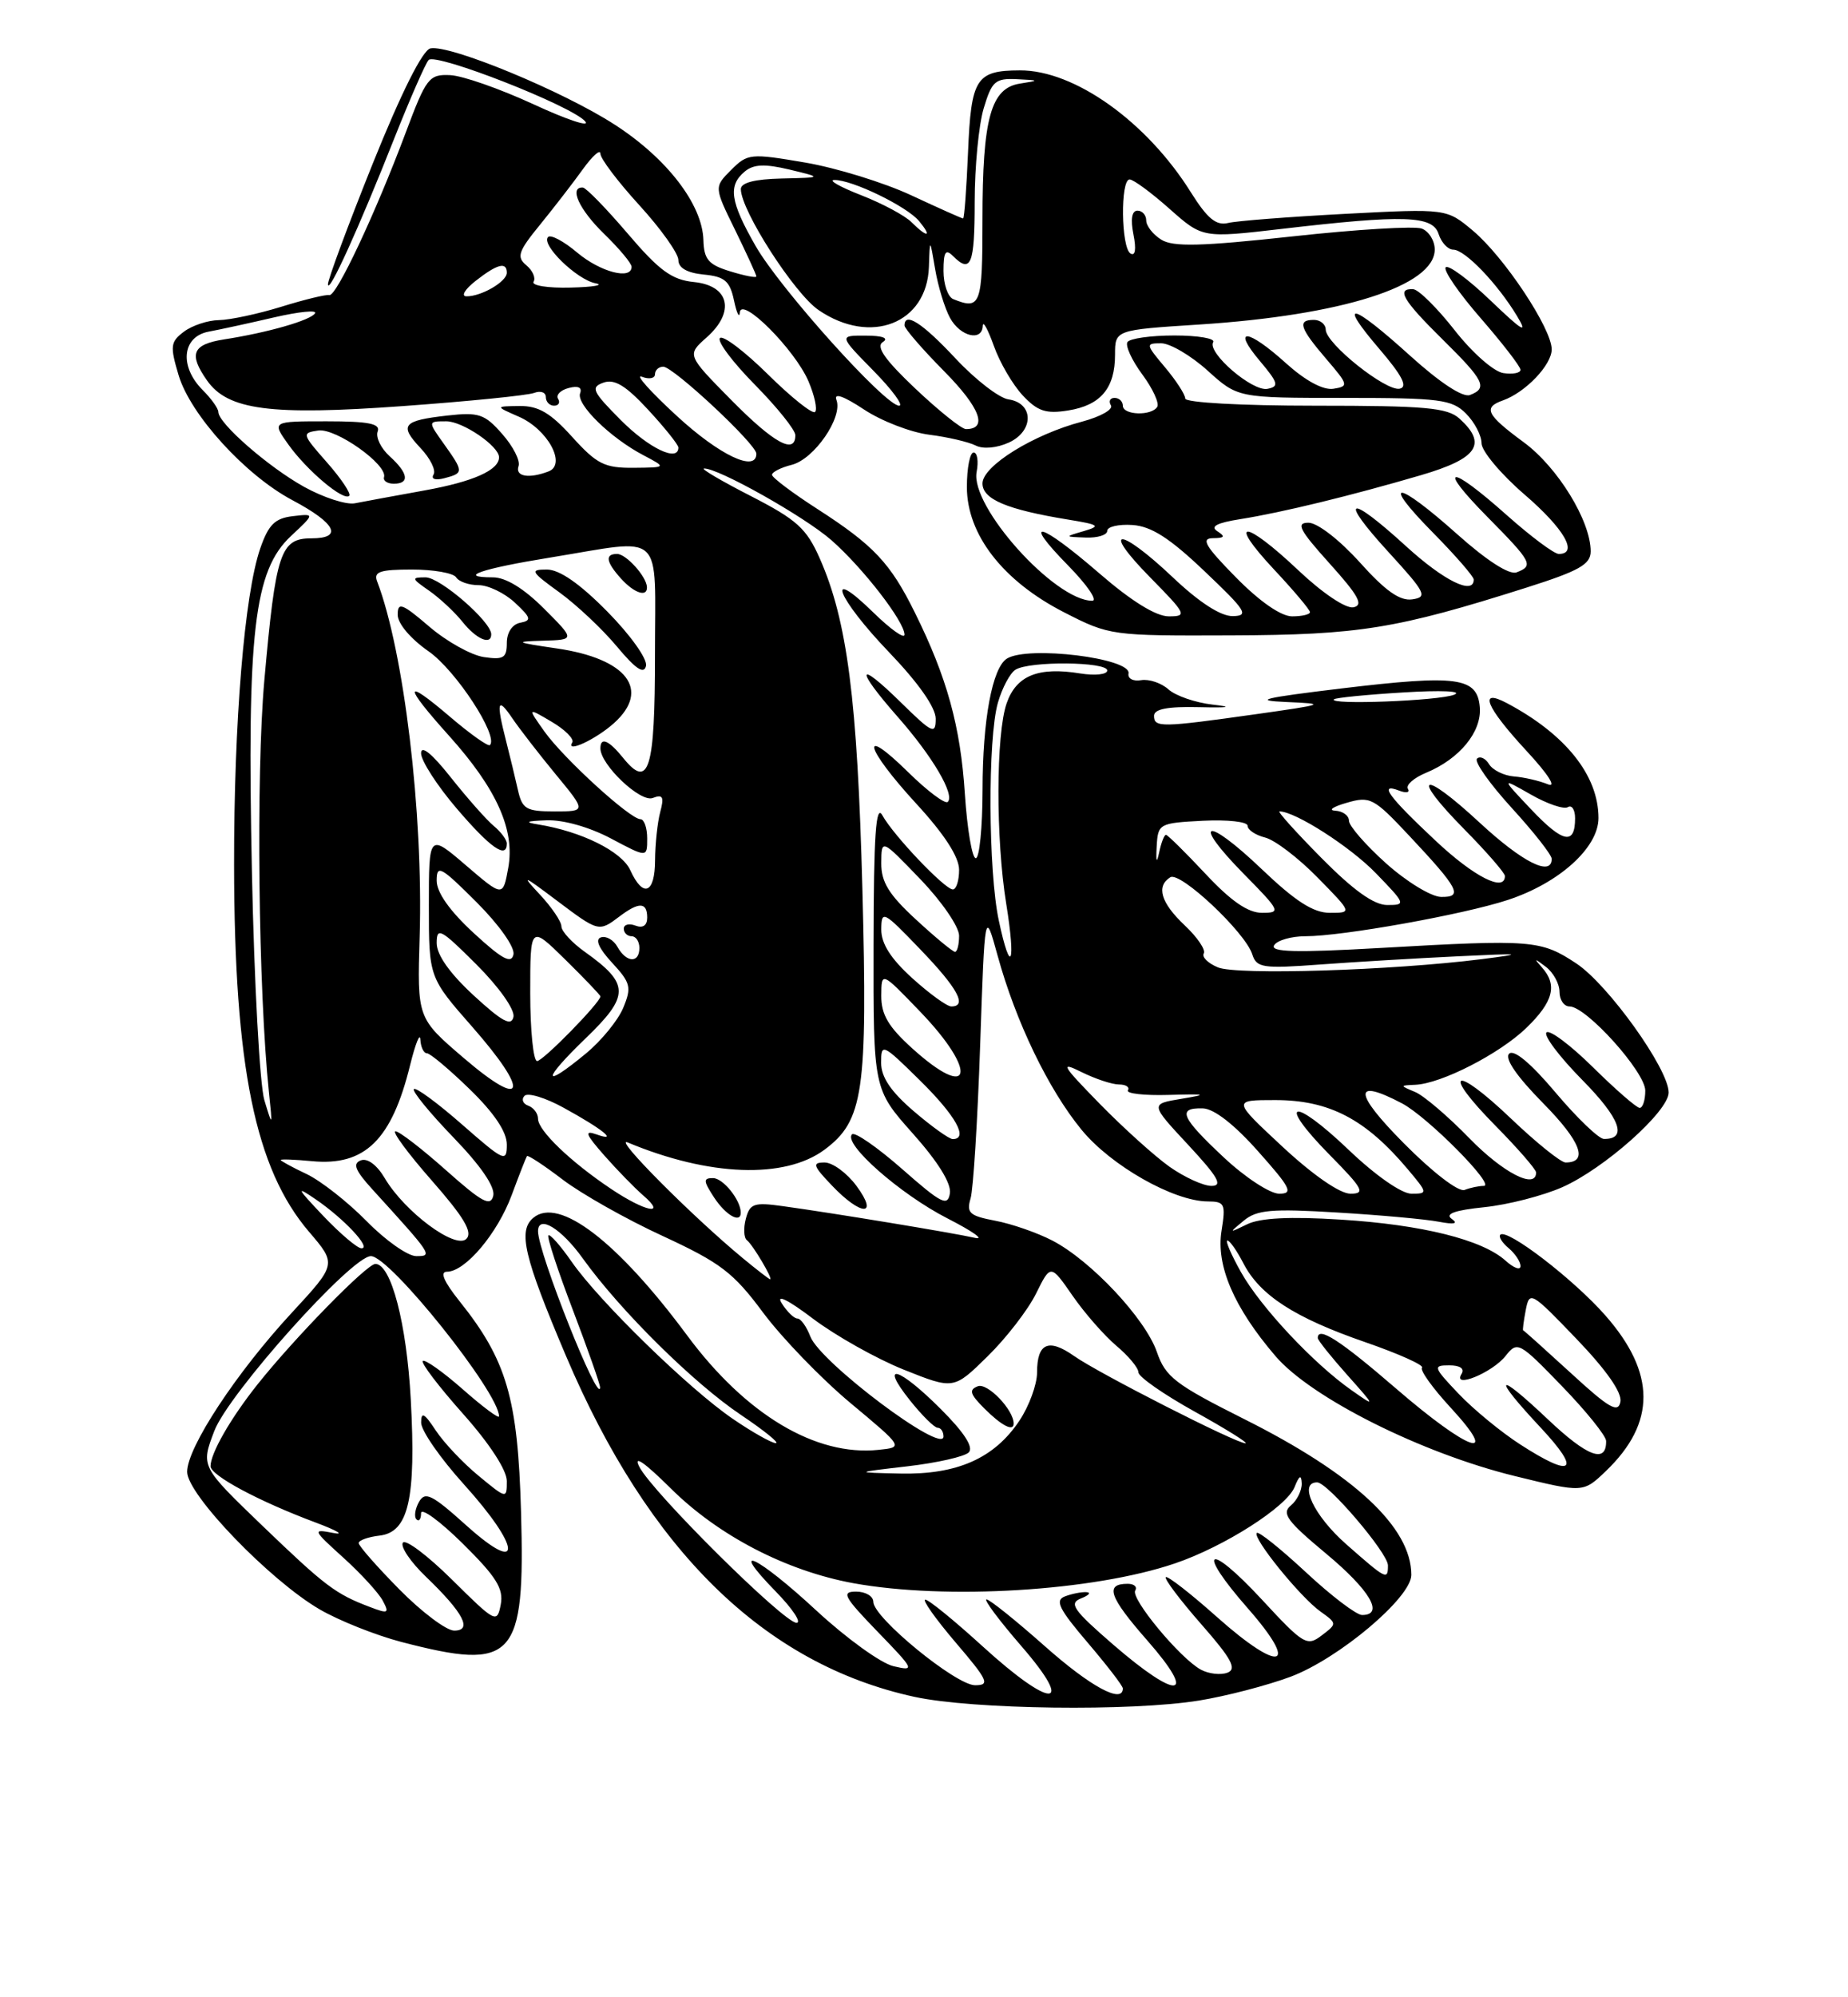 <?xml version="1.0" encoding="UTF-8" standalone="no"?>
<!DOCTYPE svg PUBLIC "-//W3C//DTD SVG 1.1//EN" "http://www.w3.org/Graphics/SVG/1.1/DTD/svg11.dtd" >
<svg xmlns="http://www.w3.org/2000/svg" xmlns:xlink="http://www.w3.org/1999/xlink" version="1.1" viewBox="0 0 237 256">
 <g >
 <path fill="currentColor"
d=" M 153.79 217.96 C 157.24 217.40 162.51 216.03 165.49 214.92 C 171.70 212.60 181.00 204.76 181.00 201.86 C 181.00 195.78 173.69 188.96 159.55 181.88 C 150.72 177.45 149.47 176.49 148.37 173.30 C 146.90 169.02 139.90 161.56 134.95 159.00 C 133.00 157.99 129.70 156.85 127.62 156.46 C 124.35 155.84 123.92 155.46 124.47 153.62 C 124.82 152.46 125.37 143.63 125.70 134.02 C 126.30 116.53 126.30 116.53 127.95 122.52 C 130.28 130.98 134.45 139.62 138.70 144.80 C 142.46 149.40 150.52 153.97 154.88 153.99 C 157.07 154.00 157.21 154.30 156.66 157.74 C 155.93 162.20 158.25 167.60 163.58 173.82 C 168.16 179.17 182.34 186.27 194.27 189.19 C 203.04 191.34 203.04 191.34 205.95 188.55 C 212.40 182.37 212.37 175.97 205.87 168.59 C 201.78 163.94 193.26 157.41 192.41 158.26 C 192.16 158.51 192.64 159.28 193.48 159.98 C 194.31 160.68 195.00 161.71 195.00 162.28 C 195.00 162.85 194.14 162.53 193.09 161.59 C 190.12 158.90 182.38 156.97 171.94 156.32 C 165.44 155.91 161.61 156.10 159.94 156.92 C 157.58 158.07 157.56 158.06 159.50 156.46 C 161.19 155.06 163.06 154.90 171.50 155.41 C 177.00 155.74 182.85 156.27 184.50 156.59 C 186.50 156.97 187.06 156.85 186.18 156.23 C 185.27 155.58 186.57 155.12 190.35 154.73 C 193.38 154.42 197.88 153.26 200.35 152.17 C 205.74 149.79 214.00 142.44 214.00 140.03 C 214.00 137.02 206.25 126.20 202.16 123.49 C 197.61 120.48 196.51 120.39 177.09 121.50 C 166.23 122.12 162.86 122.04 163.40 121.16 C 163.79 120.52 165.61 120.00 167.43 120.00 C 172.15 120.00 187.64 117.23 193.34 115.36 C 199.95 113.20 205.00 108.65 205.00 104.85 C 205.00 99.39 200.78 94.11 193.25 90.12 C 189.55 88.16 190.55 90.60 195.75 96.22 C 198.56 99.25 199.68 101.01 198.50 100.52 C 197.40 100.07 195.45 99.62 194.16 99.52 C 192.88 99.42 191.44 98.71 190.97 97.95 C 190.50 97.18 189.80 96.87 189.42 97.24 C 189.04 97.62 191.05 100.46 193.87 103.55 C 196.69 106.63 199.00 109.57 199.00 110.08 C 199.00 112.41 195.26 110.53 189.77 105.45 C 182.29 98.52 180.78 99.19 187.81 106.31 C 190.66 109.20 193.00 111.89 193.00 112.28 C 193.00 114.40 189.04 112.39 184.10 107.75 C 178.06 102.09 176.76 100.31 179.42 101.33 C 180.34 101.69 180.86 101.58 180.56 101.10 C 180.27 100.62 181.33 99.69 182.91 99.04 C 187.20 97.26 190.04 93.79 189.78 90.65 C 189.46 86.80 186.92 86.46 172.12 88.23 C 161.91 89.46 160.55 89.79 165.00 89.98 C 170.20 90.20 169.98 90.28 161.00 91.55 C 148.93 93.25 148.00 93.27 148.00 91.75 C 148.00 90.88 149.74 90.54 153.75 90.64 C 157.63 90.73 158.20 90.62 155.50 90.31 C 153.30 90.06 150.76 89.18 149.85 88.36 C 148.94 87.54 147.36 87.01 146.35 87.18 C 145.33 87.36 144.60 86.97 144.73 86.32 C 145.10 84.36 131.86 82.73 129.14 84.41 C 127.26 85.58 126.01 92.26 126.01 101.25 C 126.00 106.06 125.61 110.00 125.14 110.00 C 124.67 110.00 124.04 106.29 123.74 101.75 C 123.18 93.09 121.45 86.83 117.32 78.50 C 114.19 72.17 112.05 69.89 104.83 65.24 C 101.63 63.18 99.01 61.21 99.01 60.86 C 99.00 60.51 100.14 59.93 101.53 59.58 C 104.42 58.86 108.12 53.48 107.27 51.26 C 106.91 50.31 108.19 50.76 110.78 52.47 C 113.02 53.96 116.80 55.42 119.18 55.72 C 121.56 56.02 124.23 56.65 125.12 57.10 C 126.08 57.59 127.83 57.43 129.39 56.72 C 132.63 55.23 132.59 51.66 129.33 51.19 C 128.14 51.02 125.08 48.66 122.54 45.94 C 118.29 41.39 116.00 39.92 116.00 41.72 C 116.00 42.11 118.30 44.77 121.12 47.62 C 125.71 52.27 126.73 55.00 123.88 55.00 C 123.33 55.00 120.42 52.67 117.41 49.83 C 113.47 46.10 112.30 44.43 113.22 43.84 C 114.02 43.34 113.20 43.02 111.04 43.02 C 107.58 43.00 107.58 43.00 112.00 47.50 C 114.43 49.97 115.92 52.00 115.31 52.00 C 113.52 52.00 100.07 37.04 96.91 31.54 C 93.64 25.83 93.34 23.79 95.52 21.98 C 96.66 21.04 98.08 20.98 101.27 21.74 C 105.50 22.76 105.50 22.76 100.25 22.88 C 96.77 22.96 95.00 23.42 95.01 24.25 C 95.04 27.01 101.88 37.64 104.99 39.75 C 111.67 44.30 118.88 41.47 119.13 34.21 C 119.25 30.50 119.25 30.50 119.93 34.50 C 120.30 36.70 121.16 39.51 121.84 40.75 C 123.15 43.15 125.97 43.82 126.04 41.75 C 126.07 41.06 126.70 42.23 127.46 44.34 C 128.21 46.46 129.88 49.31 131.16 50.68 C 133.07 52.72 134.14 53.07 137.00 52.61 C 141.17 51.94 143.00 49.75 143.00 45.46 C 143.00 42.29 143.00 42.29 153.75 41.60 C 172.13 40.42 184.00 36.64 184.00 31.98 C 184.00 30.86 183.26 29.65 182.34 29.30 C 181.43 28.95 173.98 29.40 165.77 30.30 C 154.02 31.58 150.45 31.67 148.93 30.72 C 147.87 30.06 147.00 28.95 147.00 28.26 C 147.00 27.57 146.49 27.00 145.88 27.00 C 145.15 27.00 144.97 28.10 145.36 30.05 C 145.74 31.94 145.60 32.87 144.98 32.49 C 143.77 31.74 143.67 23.00 144.87 23.00 C 145.35 23.00 147.65 24.69 149.98 26.76 C 154.22 30.52 154.22 30.52 164.36 29.34 C 180.11 27.50 183.74 27.62 184.50 30.00 C 184.85 31.10 185.70 32.00 186.38 32.00 C 187.87 32.00 192.04 36.34 194.55 40.50 C 195.99 42.88 195.30 42.48 191.20 38.56 C 188.37 35.84 185.76 33.91 185.41 34.26 C 185.06 34.61 187.07 37.54 189.89 40.78 C 192.70 44.01 195.00 46.99 195.00 47.40 C 195.00 47.81 194.01 48.00 192.80 47.82 C 191.57 47.64 188.81 45.21 186.55 42.32 C 184.32 39.48 181.94 37.12 181.25 37.07 C 179.01 36.94 179.91 38.49 185.00 43.50 C 190.36 48.78 190.83 49.74 188.52 50.63 C 187.60 50.98 184.67 49.05 180.85 45.60 C 173.28 38.75 171.43 38.35 176.92 44.75 C 179.84 48.17 180.57 49.59 179.51 49.82 C 177.76 50.20 170.04 44.05 170.02 42.25 C 170.01 41.56 169.32 41.00 168.50 41.00 C 166.35 41.00 166.68 42.03 170.08 46.00 C 172.94 49.33 172.99 49.52 171.00 49.83 C 169.69 50.03 167.43 48.81 164.95 46.58 C 160.01 42.11 157.90 41.91 161.56 46.25 C 163.94 49.08 164.07 49.54 162.55 49.84 C 160.61 50.22 154.77 45.18 155.59 43.85 C 155.88 43.38 153.64 43.00 150.62 43.00 C 147.59 43.00 144.88 43.38 144.59 43.85 C 144.30 44.32 145.16 46.19 146.50 48.00 C 147.84 49.81 148.70 51.68 148.41 52.15 C 147.67 53.34 144.00 53.22 144.00 52.00 C 144.00 51.45 143.52 51.00 142.94 51.00 C 142.36 51.00 142.15 51.43 142.47 51.95 C 142.80 52.48 141.13 53.41 138.78 54.04 C 132.53 55.68 126.00 59.73 126.00 61.96 C 126.00 63.99 129.11 65.31 137.00 66.60 C 140.98 67.25 141.21 67.42 139.00 68.07 C 136.50 68.80 136.50 68.80 139.25 68.90 C 140.76 68.96 142.00 68.57 142.00 68.04 C 142.00 67.51 143.45 67.17 145.23 67.29 C 147.64 67.45 150.00 68.95 154.48 73.22 C 159.81 78.28 160.23 78.93 158.10 78.97 C 156.55 78.99 153.80 77.21 150.41 74.00 C 143.53 67.49 141.09 67.49 147.50 74.00 C 152.15 78.73 152.29 79.00 149.89 79.00 C 148.25 79.00 145.10 77.05 141.00 73.50 C 133.34 66.87 130.86 66.25 137.00 72.50 C 139.43 74.98 140.81 77.00 140.08 77.00 C 135.27 77.00 124.40 64.90 125.25 60.49 C 125.51 59.12 125.34 58.00 124.86 58.00 C 124.39 58.00 124.00 59.99 124.00 62.42 C 124.00 68.52 128.63 74.48 136.48 78.49 C 142.30 81.47 142.55 81.50 157.93 81.44 C 174.30 81.38 179.06 80.61 195.75 75.32 C 202.53 73.17 204.00 72.34 204.00 70.67 C 204.00 66.77 199.78 59.90 195.42 56.69 C 190.62 53.16 190.16 52.23 192.75 51.32 C 195.63 50.30 199.00 46.78 199.00 44.78 C 199.00 42.11 192.92 32.95 188.91 29.58 C 185.52 26.73 185.52 26.73 172.51 27.41 C 165.35 27.79 158.60 28.31 157.50 28.58 C 155.97 28.95 154.84 28.02 152.72 24.64 C 147.05 15.58 137.78 8.98 130.78 9.02 C 125.18 9.04 124.54 10.05 124.15 19.46 C 123.95 24.16 123.67 28.00 123.51 28.00 C 123.35 28.00 120.36 26.66 116.86 25.03 C 113.36 23.40 107.23 21.51 103.23 20.83 C 96.25 19.64 95.88 19.67 93.77 21.78 C 91.57 23.98 91.57 23.98 94.29 29.51 C 95.78 32.56 97.00 35.22 97.00 35.43 C 97.00 35.64 95.49 35.35 93.65 34.78 C 90.86 33.93 90.28 33.26 90.21 30.77 C 90.08 26.21 85.55 20.31 78.84 15.98 C 72.25 11.71 57.74 5.71 55.21 6.20 C 54.21 6.39 51.49 11.81 47.81 20.95 C 44.62 28.90 42.03 35.88 42.06 36.45 C 42.13 37.79 46.00 29.28 50.62 17.60 C 52.61 12.60 54.56 8.14 54.97 7.69 C 55.87 6.72 73.42 13.60 75.06 15.57 C 75.70 16.34 72.71 15.35 68.41 13.36 C 64.11 11.38 59.30 9.69 57.71 9.63 C 55.02 9.51 54.66 9.98 52.03 17.00 C 48.14 27.38 43.13 38.03 42.24 37.82 C 41.83 37.72 39.06 38.39 36.07 39.32 C 33.08 40.24 29.48 41.01 28.07 41.03 C 26.66 41.05 24.64 41.72 23.59 42.51 C 21.85 43.82 21.79 44.36 22.91 48.11 C 24.44 53.19 31.47 60.91 37.50 64.11 C 43.08 67.07 44.04 69.00 39.94 69.00 C 35.96 69.00 35.36 70.80 33.90 87.21 C 32.82 99.33 33.13 127.01 34.49 140.00 C 34.96 144.47 34.95 144.48 33.90 141.00 C 33.32 139.07 32.60 125.98 32.31 111.90 C 31.66 80.98 32.57 73.14 37.32 68.70 C 40.39 65.83 40.39 65.83 37.54 66.16 C 35.25 66.43 34.43 67.25 33.37 70.31 C 31.35 76.19 30.00 92.52 30.02 110.86 C 30.05 136.72 32.73 149.81 39.63 157.88 C 43.18 162.03 43.18 162.03 37.41 168.27 C 30.31 175.94 24.00 185.52 24.00 188.65 C 24.00 191.56 34.62 202.57 41.00 206.28 C 43.48 207.72 48.18 209.59 51.46 210.45 C 65.96 214.22 67.36 212.71 66.82 193.77 C 66.41 179.21 64.99 174.34 58.91 166.75 C 56.93 164.27 56.38 163.00 57.32 163.00 C 59.66 163.00 63.80 158.11 65.63 153.16 C 66.58 150.60 67.46 148.36 67.58 148.18 C 67.70 148.01 69.76 149.36 72.16 151.19 C 74.55 153.01 80.33 156.28 85.01 158.43 C 92.42 161.86 94.06 163.11 97.88 168.26 C 100.30 171.50 105.33 176.71 109.07 179.83 C 115.87 185.50 115.87 185.50 112.68 185.83 C 104.62 186.68 95.65 181.32 88.12 171.16 C 79.19 159.11 71.68 153.36 68.41 156.08 C 66.40 157.74 67.18 161.06 72.58 173.78 C 83.18 198.76 98.06 213.31 117.28 217.49 C 124.76 219.11 145.07 219.38 153.79 217.96 Z  M 126.00 211.00 C 122.42 207.74 119.13 205.05 118.67 205.03 C 118.22 205.01 119.96 207.47 122.54 210.50 C 126.72 215.39 127.00 216.00 125.05 216.00 C 122.59 216.00 112.00 207.33 112.00 205.31 C 112.00 204.59 111.00 204.00 109.79 204.00 C 107.86 204.00 108.22 204.66 112.54 209.13 C 117.30 214.04 117.38 214.22 114.58 213.56 C 112.98 213.19 108.54 209.98 104.71 206.44 C 97.10 199.39 93.23 197.58 99.50 204.00 C 101.65 206.20 102.84 208.00 102.15 208.00 C 100.53 208.00 83.67 191.28 81.99 188.00 C 81.18 186.41 82.64 187.42 86.03 190.78 C 92.13 196.83 100.82 201.34 109.43 202.92 C 121.35 205.09 140.22 203.94 150.67 200.39 C 156.99 198.25 165.00 193.14 166.02 190.61 C 166.63 189.09 166.89 188.96 166.94 190.13 C 166.97 191.02 166.35 192.30 165.55 192.96 C 164.33 193.97 165.05 194.96 170.05 199.12 C 175.70 203.82 177.57 207.00 174.68 207.00 C 173.96 207.00 170.72 204.54 167.49 201.53 C 164.25 198.52 161.42 196.25 161.18 196.48 C 160.58 197.09 166.75 204.71 169.34 206.55 C 171.49 208.09 171.49 208.11 169.50 209.62 C 167.62 211.06 167.17 210.79 161.84 205.03 C 154.83 197.47 153.29 198.47 160.06 206.18 C 166.75 213.81 164.23 214.51 156.11 207.29 C 152.70 204.25 149.73 201.94 149.51 202.15 C 149.30 202.37 151.34 205.08 154.05 208.17 C 157.95 212.61 158.65 213.92 157.42 214.39 C 156.56 214.72 155.03 214.55 154.02 214.01 C 151.37 212.59 144.96 204.87 145.59 203.86 C 145.88 203.38 145.44 203.00 144.62 203.00 C 141.65 203.00 142.23 204.67 147.16 210.29 C 153.66 217.70 151.09 218.00 142.77 210.80 C 137.63 206.35 137.04 205.50 138.64 204.87 C 139.66 204.47 139.97 204.11 139.33 204.07 C 138.69 204.03 137.44 204.28 136.56 204.62 C 135.26 205.12 135.81 206.23 139.48 210.53 C 141.96 213.44 144.00 216.08 144.00 216.41 C 144.00 218.43 139.85 216.19 134.00 211.00 C 130.28 207.70 126.91 205.00 126.52 205.00 C 126.12 205.00 128.14 207.70 131.00 211.00 C 138.01 219.09 134.87 219.09 126.00 211.00 Z  M 51.22 203.72 C 48.35 200.81 46.00 198.14 46.00 197.78 C 46.00 197.43 47.21 196.99 48.69 196.82 C 52.40 196.38 53.37 192.11 52.68 179.37 C 52.15 169.62 50.16 162.00 48.14 162.00 C 47.05 162.00 37.72 171.53 32.98 177.50 C 29.56 181.81 27.00 186.27 27.00 187.93 C 27.00 189.11 33.20 192.43 40.49 195.15 C 43.24 196.18 44.25 196.78 42.72 196.48 C 40.03 195.96 40.08 196.07 44.02 199.64 C 46.27 201.67 48.54 204.15 49.08 205.15 C 49.96 206.79 49.79 206.87 47.46 205.98 C 43.02 204.30 41.73 203.32 33.62 195.53 C 25.75 187.96 25.75 187.96 27.48 183.42 C 29.32 178.60 45.09 161.00 47.57 161.00 C 50.01 161.00 64.00 178.48 64.00 181.54 C 64.00 181.88 61.91 180.33 59.35 178.07 C 56.79 175.82 54.48 174.19 54.22 174.44 C 53.97 174.70 56.29 177.74 59.37 181.20 C 62.77 185.01 64.99 188.42 65.00 189.82 C 65.00 192.13 64.98 192.13 61.38 189.16 C 59.38 187.52 56.91 184.90 55.88 183.34 C 54.42 181.12 54.01 180.90 54.01 182.34 C 54.00 183.36 56.48 186.92 59.50 190.26 C 66.86 198.40 67.09 202.06 59.82 195.53 C 55.39 191.55 54.52 191.11 53.73 192.51 C 53.23 193.41 53.08 194.42 53.41 194.74 C 53.73 195.07 54.00 194.71 54.00 193.95 C 54.00 193.19 56.41 194.95 59.35 197.85 C 63.66 202.11 64.60 203.62 64.22 205.65 C 63.75 208.10 63.56 208.00 57.99 202.49 C 54.83 199.36 51.98 197.22 51.66 197.74 C 51.34 198.26 52.67 200.22 54.62 202.09 C 59.44 206.72 60.63 209.00 58.25 209.00 C 57.25 209.00 54.08 206.62 51.22 203.72 Z  M 172.64 197.92 C 168.49 194.26 166.48 190.00 168.92 190.00 C 170.27 190.00 178.00 199.06 178.00 200.64 C 178.00 202.56 177.81 202.47 172.64 197.92 Z  M 116.38 187.94 C 120.16 187.50 123.70 186.70 124.24 186.16 C 124.89 185.51 123.65 183.59 120.64 180.59 C 115.23 175.18 112.70 174.48 116.71 179.50 C 118.24 181.42 119.84 183.00 120.25 183.00 C 120.66 183.00 121.00 183.50 121.00 184.12 C 121.00 186.49 105.19 174.62 103.92 171.30 C 103.44 170.04 102.70 169.00 102.27 169.00 C 101.83 169.00 100.92 168.11 100.24 167.02 C 99.49 165.82 101.08 166.61 104.25 169.01 C 107.14 171.19 112.38 174.14 115.90 175.55 C 122.31 178.11 122.31 178.11 126.65 173.85 C 129.04 171.51 131.84 167.89 132.87 165.80 C 134.74 162.02 134.74 162.02 137.55 166.07 C 139.09 168.30 141.63 171.19 143.18 172.50 C 144.73 173.80 146.00 175.33 146.00 175.90 C 146.00 176.47 149.26 178.74 153.25 180.95 C 157.24 183.16 160.15 184.98 159.73 184.99 C 158.56 185.01 140.87 176.01 137.76 173.81 C 134.47 171.49 133.00 172.14 133.00 175.91 C 133.00 177.45 131.98 180.23 130.73 182.10 C 127.52 186.91 122.76 189.02 115.50 188.87 C 109.50 188.74 109.50 188.74 116.38 187.94 Z  M 130.00 182.46 C 130.00 180.70 126.64 177.20 125.40 177.68 C 124.23 178.13 124.40 178.69 126.22 180.51 C 128.45 182.74 130.00 183.54 130.00 182.46 Z  M 194.95 185.13 C 192.50 183.55 188.95 180.63 187.05 178.63 C 183.81 175.22 183.74 175.00 185.86 175.00 C 187.26 175.00 187.86 175.42 187.43 176.11 C 186.23 178.05 191.37 175.95 193.08 173.80 C 194.61 171.87 194.81 171.98 200.31 177.66 C 203.42 180.87 205.97 184.04 205.98 184.69 C 206.03 187.63 203.59 186.73 198.50 181.91 C 191.80 175.57 191.28 176.25 197.64 183.04 C 202.85 188.62 201.71 189.50 194.95 185.13 Z  M 94.00 181.87 C 88.42 178.08 76.82 166.78 73.32 161.73 C 71.88 159.66 70.53 158.13 70.33 158.34 C 70.12 158.54 71.54 162.86 73.48 167.94 C 75.41 173.02 76.98 177.47 76.96 177.84 C 76.82 180.20 69.00 160.55 69.00 157.82 C 69.00 155.64 71.98 157.44 74.75 161.31 C 79.55 167.99 88.94 177.27 94.99 181.33 C 98.00 183.35 100.03 184.99 99.49 184.97 C 98.94 184.95 96.47 183.56 94.00 181.87 Z  M 179.07 178.00 C 171.85 171.77 169.00 169.93 169.00 171.50 C 169.00 171.77 170.69 173.89 172.75 176.20 C 176.44 180.34 176.45 180.38 173.36 178.21 C 168.49 174.81 161.66 167.53 159.15 163.05 C 157.90 160.82 157.11 159.00 157.41 159.00 C 157.71 159.00 158.63 160.31 159.46 161.92 C 161.58 166.02 166.01 168.89 175.09 172.03 C 179.40 173.52 182.67 174.99 182.37 175.30 C 182.07 175.60 183.72 177.91 186.04 180.42 C 192.55 187.48 188.39 186.04 179.07 178.00 Z  M 201.48 176.01 C 198.19 173.00 195.43 170.52 195.34 170.51 C 195.25 170.51 195.40 169.34 195.67 167.92 C 196.15 165.43 196.36 165.55 202.17 171.60 C 206.02 175.61 208.05 178.51 207.81 179.68 C 207.52 181.16 206.35 180.49 201.48 176.01 Z  M 95.21 161.22 C 88.75 155.88 78.54 145.62 80.50 146.43 C 90.93 150.79 100.64 151.14 105.74 147.36 C 110.74 143.64 111.28 139.99 110.60 114.00 C 109.96 89.65 108.66 79.55 105.13 71.57 C 103.44 67.74 102.19 66.61 96.33 63.60 C 92.57 61.68 89.85 60.08 90.28 60.05 C 92.02 59.94 103.16 66.20 106.63 69.24 C 110.67 72.79 116.00 79.67 116.00 81.35 C 116.00 81.93 114.20 80.65 112.00 78.50 C 105.64 72.29 107.37 76.67 114.00 83.58 C 117.77 87.51 120.00 90.68 120.00 92.12 C 120.00 94.20 119.58 94.00 115.50 90.00 C 109.88 84.48 109.63 85.63 115.10 91.85 C 119.59 96.94 122.48 101.85 121.55 102.78 C 121.23 103.11 118.94 101.40 116.48 98.98 C 110.13 92.74 110.91 95.83 117.50 103.00 C 121.12 106.93 123.00 109.84 123.00 111.49 C 123.00 112.87 122.64 114.00 122.20 114.00 C 121.17 114.00 114.58 107.08 113.16 104.50 C 112.33 102.99 112.05 107.00 112.03 121.05 C 112.00 139.60 112.00 139.60 117.07 145.29 C 120.30 148.91 122.03 151.70 121.82 152.96 C 121.54 154.68 120.72 154.26 115.71 149.85 C 112.52 147.05 109.62 145.04 109.27 145.39 C 108.08 146.58 115.44 153.06 121.48 156.15 C 124.79 157.84 126.37 158.97 124.99 158.65 C 122.22 158.02 106.84 155.48 100.36 154.59 C 96.70 154.08 96.16 154.26 95.65 156.22 C 95.33 157.43 95.40 158.67 95.79 158.96 C 96.54 159.53 99.20 164.02 98.76 163.97 C 98.62 163.95 97.02 162.72 95.21 161.22 Z  M 95.00 155.43 C 95.00 153.82 92.74 151.00 91.44 151.00 C 90.16 151.00 90.19 151.35 91.59 153.50 C 93.08 155.76 95.00 156.86 95.00 155.43 Z  M 109.84 152.00 C 108.62 150.35 106.78 149.00 105.75 149.00 C 104.13 149.00 104.25 149.40 106.69 151.95 C 110.45 155.90 112.75 155.94 109.84 152.00 Z  M 47.03 156.53 C 44.61 154.07 41.15 151.35 39.32 150.48 C 37.49 149.62 36.00 148.80 36.00 148.68 C 36.00 148.55 37.81 148.62 40.01 148.83 C 46.80 149.48 50.24 146.11 52.60 136.50 C 53.28 133.75 53.87 132.29 53.91 133.25 C 53.96 134.21 54.34 135.00 54.75 135.00 C 55.16 135.00 57.64 137.08 60.25 139.62 C 63.38 142.66 65.00 145.08 65.00 146.70 C 65.00 149.02 64.67 148.87 59.27 144.14 C 56.12 141.38 53.34 139.33 53.08 139.59 C 52.82 139.84 55.10 142.63 58.14 145.78 C 61.67 149.43 63.52 152.14 63.26 153.26 C 62.92 154.70 61.82 154.10 57.22 150.01 C 54.13 147.26 51.20 145.00 50.72 145.00 C 50.23 145.00 52.33 147.85 55.39 151.33 C 59.52 156.03 60.65 157.95 59.81 158.79 C 58.42 160.18 51.90 155.33 49.35 151.02 C 48.35 149.32 47.12 148.40 46.27 148.73 C 45.20 149.14 45.55 150.01 47.70 152.38 C 55.48 160.93 55.53 161.00 53.38 161.00 C 52.30 161.00 49.44 158.99 47.03 156.53 Z  M 41.45 155.84 C 38.03 152.23 37.90 151.95 40.50 153.73 C 44.14 156.22 47.67 160.00 46.36 160.00 C 45.83 160.00 43.63 158.13 41.45 155.84 Z  M 78.39 152.40 C 73.18 148.92 69.00 144.90 69.00 143.40 C 69.00 142.72 68.44 141.97 67.75 141.72 C 67.06 141.47 66.84 140.91 67.26 140.46 C 67.68 140.01 69.93 140.69 72.26 141.97 C 77.27 144.71 79.41 146.44 76.50 145.40 C 74.89 144.83 75.08 145.35 77.50 148.10 C 79.15 149.97 81.40 152.28 82.50 153.23 C 85.58 155.89 82.75 155.32 78.39 152.40 Z  M 156.96 148.36 C 151.46 143.22 150.92 141.97 154.25 142.06 C 155.67 142.09 158.28 144.11 161.34 147.56 C 165.54 152.27 165.90 153.00 164.05 153.00 C 162.88 153.00 159.68 150.91 156.96 148.36 Z  M 164.50 147.00 C 158.05 141.00 158.05 141.00 163.54 141.00 C 170.46 141.00 175.12 143.43 180.52 149.84 C 183.12 152.93 183.13 153.00 181.01 153.00 C 179.75 153.00 176.38 150.65 172.92 147.34 C 165.70 140.46 163.65 141.04 170.52 148.02 C 174.82 152.38 175.15 153.00 173.19 153.00 C 171.84 153.00 168.40 150.62 164.50 147.00 Z  M 180.02 146.52 C 173.58 140.03 173.50 138.11 179.80 141.42 C 183.09 143.15 191.86 152.00 190.29 152.00 C 189.67 152.00 188.56 152.23 187.82 152.52 C 187.05 152.81 183.71 150.25 180.02 146.52 Z  M 149.98 149.54 C 148.07 148.18 144.03 144.54 141.00 141.44 C 136.18 136.51 135.89 136.01 138.70 137.41 C 140.46 138.28 142.62 139.00 143.51 139.00 C 144.39 139.00 144.91 139.34 144.65 139.75 C 144.40 140.16 146.73 140.43 149.84 140.34 C 154.76 140.20 154.98 140.26 151.50 140.84 C 147.50 141.50 147.50 141.50 152.39 146.75 C 156.22 150.87 156.86 152.00 155.37 152.00 C 154.32 152.00 151.90 150.89 149.98 149.54 Z  M 188.46 145.91 C 185.73 143.10 182.60 140.43 181.50 139.97 C 179.50 139.13 179.50 139.13 181.50 139.04 C 184.84 138.90 192.30 135.08 195.75 131.75 C 199.21 128.40 199.77 126.26 197.75 124.00 C 196.69 122.81 196.76 122.79 198.25 123.92 C 199.21 124.65 200.00 126.09 200.00 127.12 C 200.00 128.16 200.58 129.00 201.29 129.00 C 203.44 129.00 211.00 137.40 211.00 139.79 C 211.00 141.00 210.68 142.00 210.28 142.00 C 209.89 142.00 207.20 139.66 204.31 136.81 C 201.41 133.95 198.73 131.94 198.33 132.33 C 197.94 132.73 200.01 135.47 202.93 138.43 C 207.79 143.35 208.77 146.03 205.69 145.98 C 205.04 145.97 202.25 143.30 199.50 140.04 C 196.32 136.27 194.15 134.46 193.54 135.06 C 192.93 135.67 194.53 137.98 197.91 141.41 C 202.74 146.30 203.76 149.00 200.78 149.00 C 200.18 149.00 197.03 146.47 193.79 143.38 C 186.44 136.37 184.75 137.16 191.81 144.31 C 194.66 147.20 197.00 149.89 197.00 150.28 C 197.00 152.50 192.78 150.34 188.46 145.91 Z  M 117.18 142.42 C 114.24 139.90 113.00 138.06 113.00 136.21 C 113.00 133.67 113.18 133.75 118.00 138.50 C 122.58 143.01 124.25 146.00 122.18 146.00 C 121.73 146.00 119.48 144.39 117.18 142.42 Z  M 59.50 135.63 C 53.50 130.50 53.50 130.50 53.82 120.00 C 54.29 104.24 51.80 83.47 48.37 74.53 C 47.89 73.28 48.71 73.00 52.83 73.00 C 55.61 73.00 58.16 73.45 58.50 74.00 C 58.84 74.55 60.13 75.00 61.37 75.00 C 62.61 75.00 64.71 76.01 66.03 77.24 C 68.11 79.18 68.21 79.53 66.72 79.82 C 65.70 80.01 65.00 81.06 65.00 82.40 C 65.00 84.33 64.57 84.59 62.06 84.22 C 60.44 83.98 57.29 82.23 55.06 80.32 C 51.57 77.33 51.00 77.12 51.00 78.79 C 51.00 79.92 52.65 81.87 54.96 83.48 C 58.44 85.89 63.98 94.35 62.83 95.50 C 62.61 95.72 60.31 94.09 57.71 91.87 C 51.74 86.77 51.69 87.75 57.60 94.32 C 63.70 101.11 66.07 106.39 65.18 111.24 C 64.50 114.98 64.50 114.98 59.75 110.91 C 55.00 106.84 55.00 106.84 55.00 116.06 C 55.00 125.28 55.00 125.28 60.58 131.63 C 68.00 140.08 67.38 142.37 59.50 135.63 Z  M 65.00 108.12 C 65.00 107.64 64.25 106.63 63.33 105.87 C 62.42 105.12 59.94 102.32 57.83 99.66 C 55.39 96.58 54.00 95.45 54.00 96.55 C 54.00 97.50 56.06 100.70 58.58 103.64 C 62.88 108.67 65.00 110.16 65.00 108.12 Z  M 63.00 81.30 C 63.00 79.68 56.45 74.00 54.58 74.00 C 52.72 74.00 52.76 74.14 55.03 75.71 C 56.39 76.66 58.32 78.46 59.32 79.71 C 61.08 81.92 63.00 82.75 63.00 81.30 Z  M 75.09 133.10 C 80.79 127.61 80.77 126.11 75.00 122.00 C 73.35 120.83 72.00 119.36 72.00 118.74 C 72.00 118.12 70.76 116.29 69.25 114.67 C 66.80 112.05 67.02 112.13 71.33 115.37 C 76.78 119.47 76.79 119.47 79.44 117.47 C 81.95 115.57 83.00 115.61 83.00 117.61 C 83.00 118.62 82.45 119.00 81.50 118.64 C 80.67 118.32 80.00 118.50 80.00 119.03 C 80.00 119.56 80.45 120.00 81.00 120.00 C 81.55 120.00 82.00 120.67 82.00 121.50 C 82.00 123.49 80.33 123.41 79.19 121.37 C 78.69 120.47 77.73 119.92 77.06 120.15 C 76.29 120.40 76.80 121.57 78.50 123.40 C 80.88 125.97 81.02 126.54 79.93 129.17 C 79.27 130.77 77.11 133.41 75.13 135.04 C 69.51 139.68 69.48 138.51 75.09 133.10 Z  M 117.00 134.38 C 113.93 131.61 113.01 130.04 113.02 127.63 C 113.04 124.50 113.04 124.50 118.02 129.68 C 125.47 137.42 124.63 141.28 117.00 134.38 Z  M 68.00 127.29 C 68.00 118.58 68.00 118.58 72.50 123.00 C 74.97 125.43 77.00 127.55 77.00 127.71 C 77.00 128.49 69.65 136.00 68.88 136.00 C 68.40 136.00 68.00 132.08 68.00 127.29 Z  M 60.75 127.59 C 57.68 124.76 56.00 122.39 56.00 120.87 C 56.00 118.77 56.53 119.06 61.10 123.62 C 64.02 126.54 66.05 129.42 65.85 130.34 C 65.58 131.59 64.39 130.94 60.75 127.59 Z  M 117.00 125.38 C 114.24 122.88 113.01 120.95 113.02 119.13 C 113.04 116.62 113.28 116.74 118.02 121.68 C 122.83 126.67 124.09 129.00 122.00 129.00 C 121.45 129.00 119.20 127.37 117.00 125.38 Z  M 156.19 123.99 C 154.91 123.46 154.10 122.65 154.38 122.20 C 154.65 121.75 153.56 120.13 151.94 118.61 C 148.87 115.71 148.24 113.59 150.09 112.44 C 151.36 111.66 159.71 119.50 160.60 122.32 C 161.15 124.05 161.93 124.17 169.35 123.62 C 173.83 123.29 181.78 122.82 187.00 122.57 C 195.27 122.17 195.66 122.22 190.00 122.94 C 178.48 124.39 158.61 125.01 156.19 123.99 Z  M 60.75 119.59 C 57.68 116.76 56.00 114.39 56.00 112.87 C 56.00 110.77 56.53 111.06 61.10 115.62 C 64.02 118.54 66.05 121.42 65.85 122.34 C 65.58 123.59 64.39 122.94 60.75 119.59 Z  M 128.10 118.02 C 126.73 111.66 126.66 94.66 127.98 90.06 C 128.52 88.18 129.53 86.28 130.23 85.84 C 132.01 84.71 142.00 84.80 142.00 85.94 C 142.00 86.45 140.45 86.62 138.55 86.32 C 133.16 85.44 130.34 86.58 129.10 90.14 C 127.72 94.11 127.69 107.50 129.05 115.87 C 130.30 123.61 129.62 125.14 128.10 118.02 Z  M 117.48 117.87 C 113.99 114.66 113.00 113.05 113.02 110.62 C 113.04 107.50 113.04 107.50 118.02 112.68 C 120.76 115.52 123.00 118.78 123.00 119.93 C 123.00 121.07 122.76 122.00 122.48 122.00 C 122.19 122.00 119.94 120.14 117.48 117.87 Z  M 154.60 112.00 C 152.02 109.25 149.74 107.00 149.53 107.00 C 149.31 107.00 148.92 108.01 148.66 109.25 C 148.34 110.76 148.23 110.51 148.34 108.50 C 148.50 105.57 148.64 105.49 154.25 105.20 C 157.41 105.04 160.00 105.32 160.00 105.84 C 160.00 106.36 161.01 107.04 162.25 107.35 C 163.49 107.66 166.51 109.96 168.96 112.46 C 173.42 117.00 173.42 117.00 170.55 117.00 C 168.43 117.00 166.14 115.53 161.79 111.38 C 154.61 104.53 152.68 105.07 159.52 112.02 C 164.20 116.77 164.31 117.00 161.85 117.00 C 160.05 117.00 157.87 115.50 154.60 112.00 Z  M 169.50 110.00 C 166.23 106.70 163.80 104.00 164.09 104.00 C 166.10 104.00 173.16 108.52 176.45 111.92 C 180.28 115.87 180.33 116.00 177.92 116.00 C 176.21 116.00 173.59 114.13 169.50 110.00 Z  M 177.75 110.65 C 175.14 108.31 173.00 105.85 173.00 105.20 C 173.00 104.54 172.21 103.96 171.25 103.91 C 170.29 103.86 170.94 103.40 172.70 102.90 C 175.71 102.02 176.17 102.26 180.70 107.09 C 187.12 113.93 187.68 115.01 184.80 114.96 C 183.53 114.93 180.36 112.99 177.75 110.65 Z  M 80.83 111.53 C 79.73 109.12 74.56 106.56 69.00 105.67 C 67.20 105.38 67.51 105.23 70.10 105.14 C 72.24 105.06 75.59 106.01 78.35 107.47 C 83.00 109.94 83.00 109.94 83.00 107.47 C 83.00 106.11 82.61 105.00 82.14 105.00 C 80.81 105.00 72.30 97.23 69.83 93.77 C 67.63 90.67 67.63 90.67 70.76 92.52 C 72.48 93.53 73.67 94.73 73.39 95.17 C 72.52 96.59 76.42 94.77 78.75 92.68 C 83.48 88.42 80.41 84.42 71.40 83.11 C 66.06 82.33 65.90 82.23 69.63 82.12 C 73.76 82.00 73.76 82.00 69.76 78.00 C 67.19 75.43 64.86 74.00 63.22 74.00 C 58.50 74.00 61.72 72.89 70.64 71.45 C 85.39 69.05 84.00 67.75 84.00 83.94 C 84.00 98.69 83.22 101.23 79.93 97.16 C 78.07 94.86 77.00 94.41 77.00 95.92 C 77.00 98.02 82.13 102.89 83.71 102.28 C 85.01 101.78 85.20 102.13 84.67 104.08 C 84.32 105.41 84.02 108.19 84.01 110.25 C 84.00 114.54 82.48 115.15 80.83 111.53 Z  M 77.88 78.38 C 74.35 74.80 71.75 73.00 70.13 73.00 C 67.92 73.00 68.06 73.26 71.72 75.91 C 73.93 77.51 77.26 80.64 79.12 82.87 C 81.55 85.78 82.60 86.47 82.85 85.34 C 83.04 84.46 80.84 81.38 77.88 78.38 Z  M 82.97 75.25 C 82.91 73.89 80.30 71.00 79.14 71.00 C 77.55 71.00 77.72 72.03 79.65 74.17 C 81.35 76.04 83.02 76.59 82.97 75.25 Z  M 196.41 103.79 C 192.50 99.66 192.50 99.66 196.33 101.84 C 198.43 103.04 200.57 103.77 201.08 103.45 C 201.58 103.14 202.00 103.78 202.00 104.88 C 202.00 108.35 200.45 108.05 196.41 103.79 Z  M 66.42 101.25 C 66.08 99.74 65.40 96.92 64.91 95.00 C 63.61 89.93 63.79 89.24 65.68 92.03 C 66.60 93.39 69.12 96.64 71.27 99.25 C 75.19 104.00 75.19 104.00 71.11 104.00 C 67.48 104.00 66.97 103.70 66.42 101.25 Z  M 171.08 89.63 C 171.31 89.43 175.32 89.03 180.00 88.75 C 184.82 88.45 187.63 88.58 186.50 89.04 C 184.57 89.83 170.23 90.38 171.08 89.63 Z  M 158.50 74.00 C 154.58 70.02 153.98 69.00 155.54 68.98 C 157.05 68.97 157.18 68.77 156.12 68.09 C 155.16 67.48 156.06 67.01 159.12 66.53 C 164.44 65.68 173.20 63.55 182.25 60.90 C 189.51 58.77 190.77 56.91 187.17 53.65 C 185.62 52.25 182.78 52.00 168.67 52.00 C 159.15 52.00 152.00 51.60 152.00 51.08 C 152.00 50.57 150.83 48.77 149.41 47.08 C 146.92 44.12 146.90 44.00 148.91 44.00 C 150.06 44.00 152.74 45.58 154.87 47.50 C 158.74 51.00 158.74 51.00 172.37 51.00 C 184.67 51.00 186.20 51.20 188.00 53.00 C 189.10 54.10 190.00 55.81 190.00 56.81 C 190.00 57.80 192.47 60.76 195.50 63.37 C 200.62 67.78 202.47 71.00 199.91 71.00 C 199.31 71.00 196.30 68.75 193.21 66.00 C 185.80 59.40 184.17 59.59 190.78 66.28 C 196.48 72.05 196.72 72.51 194.50 73.36 C 193.57 73.72 190.68 71.86 186.88 68.47 C 179.05 61.48 176.95 61.36 183.78 68.28 C 186.65 71.19 189.00 73.89 189.00 74.28 C 189.00 76.33 185.17 74.44 180.31 70.00 C 172.90 63.23 171.58 63.67 178.06 70.75 C 182.84 75.97 183.12 76.53 181.13 76.82 C 179.54 77.06 177.68 75.75 174.38 72.07 C 171.78 69.19 168.95 67.00 167.81 67.00 C 166.16 67.00 166.63 67.91 170.54 72.25 C 174.25 76.37 174.90 77.57 173.57 77.84 C 172.59 78.03 169.60 76.02 166.50 73.09 C 159.59 66.56 157.29 66.46 163.36 72.96 C 165.91 75.68 168.00 78.16 168.00 78.46 C 168.00 78.76 166.97 79.00 165.71 79.00 C 164.29 79.00 161.56 77.11 158.50 74.00 Z  M 39.00 62.40 C 34.42 59.86 28.00 54.26 28.00 52.80 C 28.00 52.36 27.10 51.10 26.00 50.00 C 22.97 46.97 23.35 43.16 26.75 42.51 C 28.26 42.23 32.06 41.40 35.20 40.67 C 38.33 39.95 40.68 39.71 40.41 40.15 C 39.85 41.05 34.36 42.63 28.75 43.50 C 24.68 44.14 24.16 45.36 26.54 48.75 C 29.21 52.57 34.67 53.28 51.66 52.05 C 60.10 51.44 67.67 50.68 68.50 50.36 C 69.32 50.05 70.00 50.28 70.00 50.89 C 70.00 51.50 70.48 52.00 71.06 52.00 C 71.64 52.00 71.87 51.60 71.57 51.11 C 71.27 50.63 71.88 50.00 72.94 49.73 C 74.14 49.41 74.68 49.66 74.40 50.40 C 73.86 51.80 78.27 56.12 82.50 58.34 C 85.50 59.92 85.50 59.92 81.25 59.96 C 77.53 59.99 76.54 59.49 73.38 56.00 C 70.60 52.92 69.05 52.01 66.63 52.04 C 63.50 52.08 63.50 52.08 66.52 53.40 C 70.23 55.01 72.69 59.52 70.36 60.42 C 67.83 61.39 66.04 61.08 66.50 59.75 C 66.75 59.06 65.81 57.21 64.41 55.63 C 62.16 53.06 61.40 52.81 57.39 53.26 C 51.63 53.91 51.16 54.48 53.93 57.43 C 55.19 58.76 55.94 60.29 55.60 60.83 C 55.25 61.40 55.83 61.60 57.00 61.29 C 59.48 60.64 59.48 60.48 56.93 56.90 C 54.86 54.00 54.86 54.00 57.24 54.00 C 59.34 54.00 64.00 57.18 64.00 58.61 C 64.00 60.26 60.70 61.73 54.50 62.85 C 50.65 63.55 46.60 64.29 45.50 64.51 C 44.40 64.72 41.48 63.77 39.00 62.40 Z  M 41.94 59.28 C 38.72 55.63 38.68 55.49 40.82 55.18 C 43.08 54.85 49.73 59.57 49.25 61.16 C 49.11 61.62 49.68 62.00 50.50 62.00 C 52.58 62.00 52.37 60.65 49.96 58.47 C 48.85 57.46 48.16 56.04 48.43 55.31 C 48.82 54.31 47.30 54.00 41.90 54.00 C 34.86 54.00 34.86 54.00 36.97 56.96 C 39.35 60.30 44.06 64.27 44.79 63.55 C 45.05 63.28 43.77 61.36 41.94 59.28 Z  M 86.81 53.32 C 83.41 50.20 81.39 47.94 82.32 48.29 C 83.24 48.65 84.00 48.50 84.00 47.97 C 84.00 47.44 84.48 47.00 85.06 47.00 C 86.35 47.00 97.00 56.94 97.00 58.15 C 97.00 60.59 92.28 58.36 86.81 53.32 Z  M 79.63 53.86 C 75.95 50.16 75.71 49.64 77.40 49.04 C 78.82 48.54 80.27 49.43 83.15 52.55 C 85.27 54.84 87.00 57.01 87.00 57.36 C 87.00 59.27 83.25 57.48 79.63 53.86 Z  M 93.76 51.25 C 88.09 45.50 88.09 45.50 90.61 43.26 C 94.32 39.98 93.56 36.61 89.00 36.15 C 86.16 35.87 84.55 34.69 80.50 29.94 C 77.75 26.72 75.16 24.06 74.75 24.04 C 72.93 23.94 74.28 26.88 77.50 30.00 C 79.42 31.87 81.00 33.75 81.00 34.20 C 81.00 35.92 77.00 34.87 74.03 32.38 C 72.32 30.93 70.63 30.03 70.29 30.38 C 69.33 31.33 73.96 35.84 76.37 36.31 C 77.54 36.54 76.11 36.79 73.19 36.86 C 70.27 36.94 68.13 36.60 68.43 36.11 C 68.73 35.63 68.31 34.67 67.50 34.00 C 66.22 32.94 66.46 32.22 69.26 28.80 C 71.04 26.61 73.51 23.42 74.75 21.69 C 75.99 19.97 77.00 19.07 77.00 19.70 C 77.00 20.33 79.25 23.30 82.00 26.31 C 84.75 29.32 87.00 32.48 87.00 33.33 C 87.00 34.34 88.12 34.98 90.25 35.19 C 92.94 35.45 93.60 36.01 94.13 38.50 C 94.48 40.15 94.82 40.85 94.88 40.05 C 95.06 37.91 101.94 44.80 103.68 48.86 C 104.47 50.71 104.85 52.48 104.53 52.80 C 104.21 53.12 101.50 50.96 98.50 48.00 C 95.50 45.04 92.73 42.94 92.33 43.33 C 91.94 43.73 93.95 46.41 96.81 49.31 C 99.66 52.20 102.00 55.11 102.00 55.78 C 102.00 58.32 99.25 56.81 93.76 51.25 Z  M 122.25 38.34 C 121.56 38.06 121.00 36.43 121.00 34.72 C 121.00 32.29 121.27 31.87 122.20 32.80 C 124.52 35.12 125.00 33.93 125.00 25.87 C 125.00 21.39 125.52 15.99 126.16 13.87 C 127.20 10.40 127.64 10.02 130.41 10.15 C 133.32 10.29 133.34 10.32 130.83 10.71 C 127.07 11.28 126.00 15.14 126.00 28.15 C 126.00 39.12 125.77 39.76 122.25 38.34 Z  M 61.00 36.00 C 63.77 33.83 65.00 33.51 65.00 34.96 C 65.00 36.10 61.71 38.01 59.82 37.98 C 59.09 37.97 59.62 37.08 61.00 36.00 Z  M 116.90 28.48 C 116.07 27.64 113.16 26.08 110.44 25.02 C 107.72 23.96 106.17 23.08 107.00 23.07 C 109.25 23.03 116.31 26.45 117.87 28.34 C 119.59 30.42 118.94 30.51 116.90 28.48 Z "/>
</g>
</svg>
